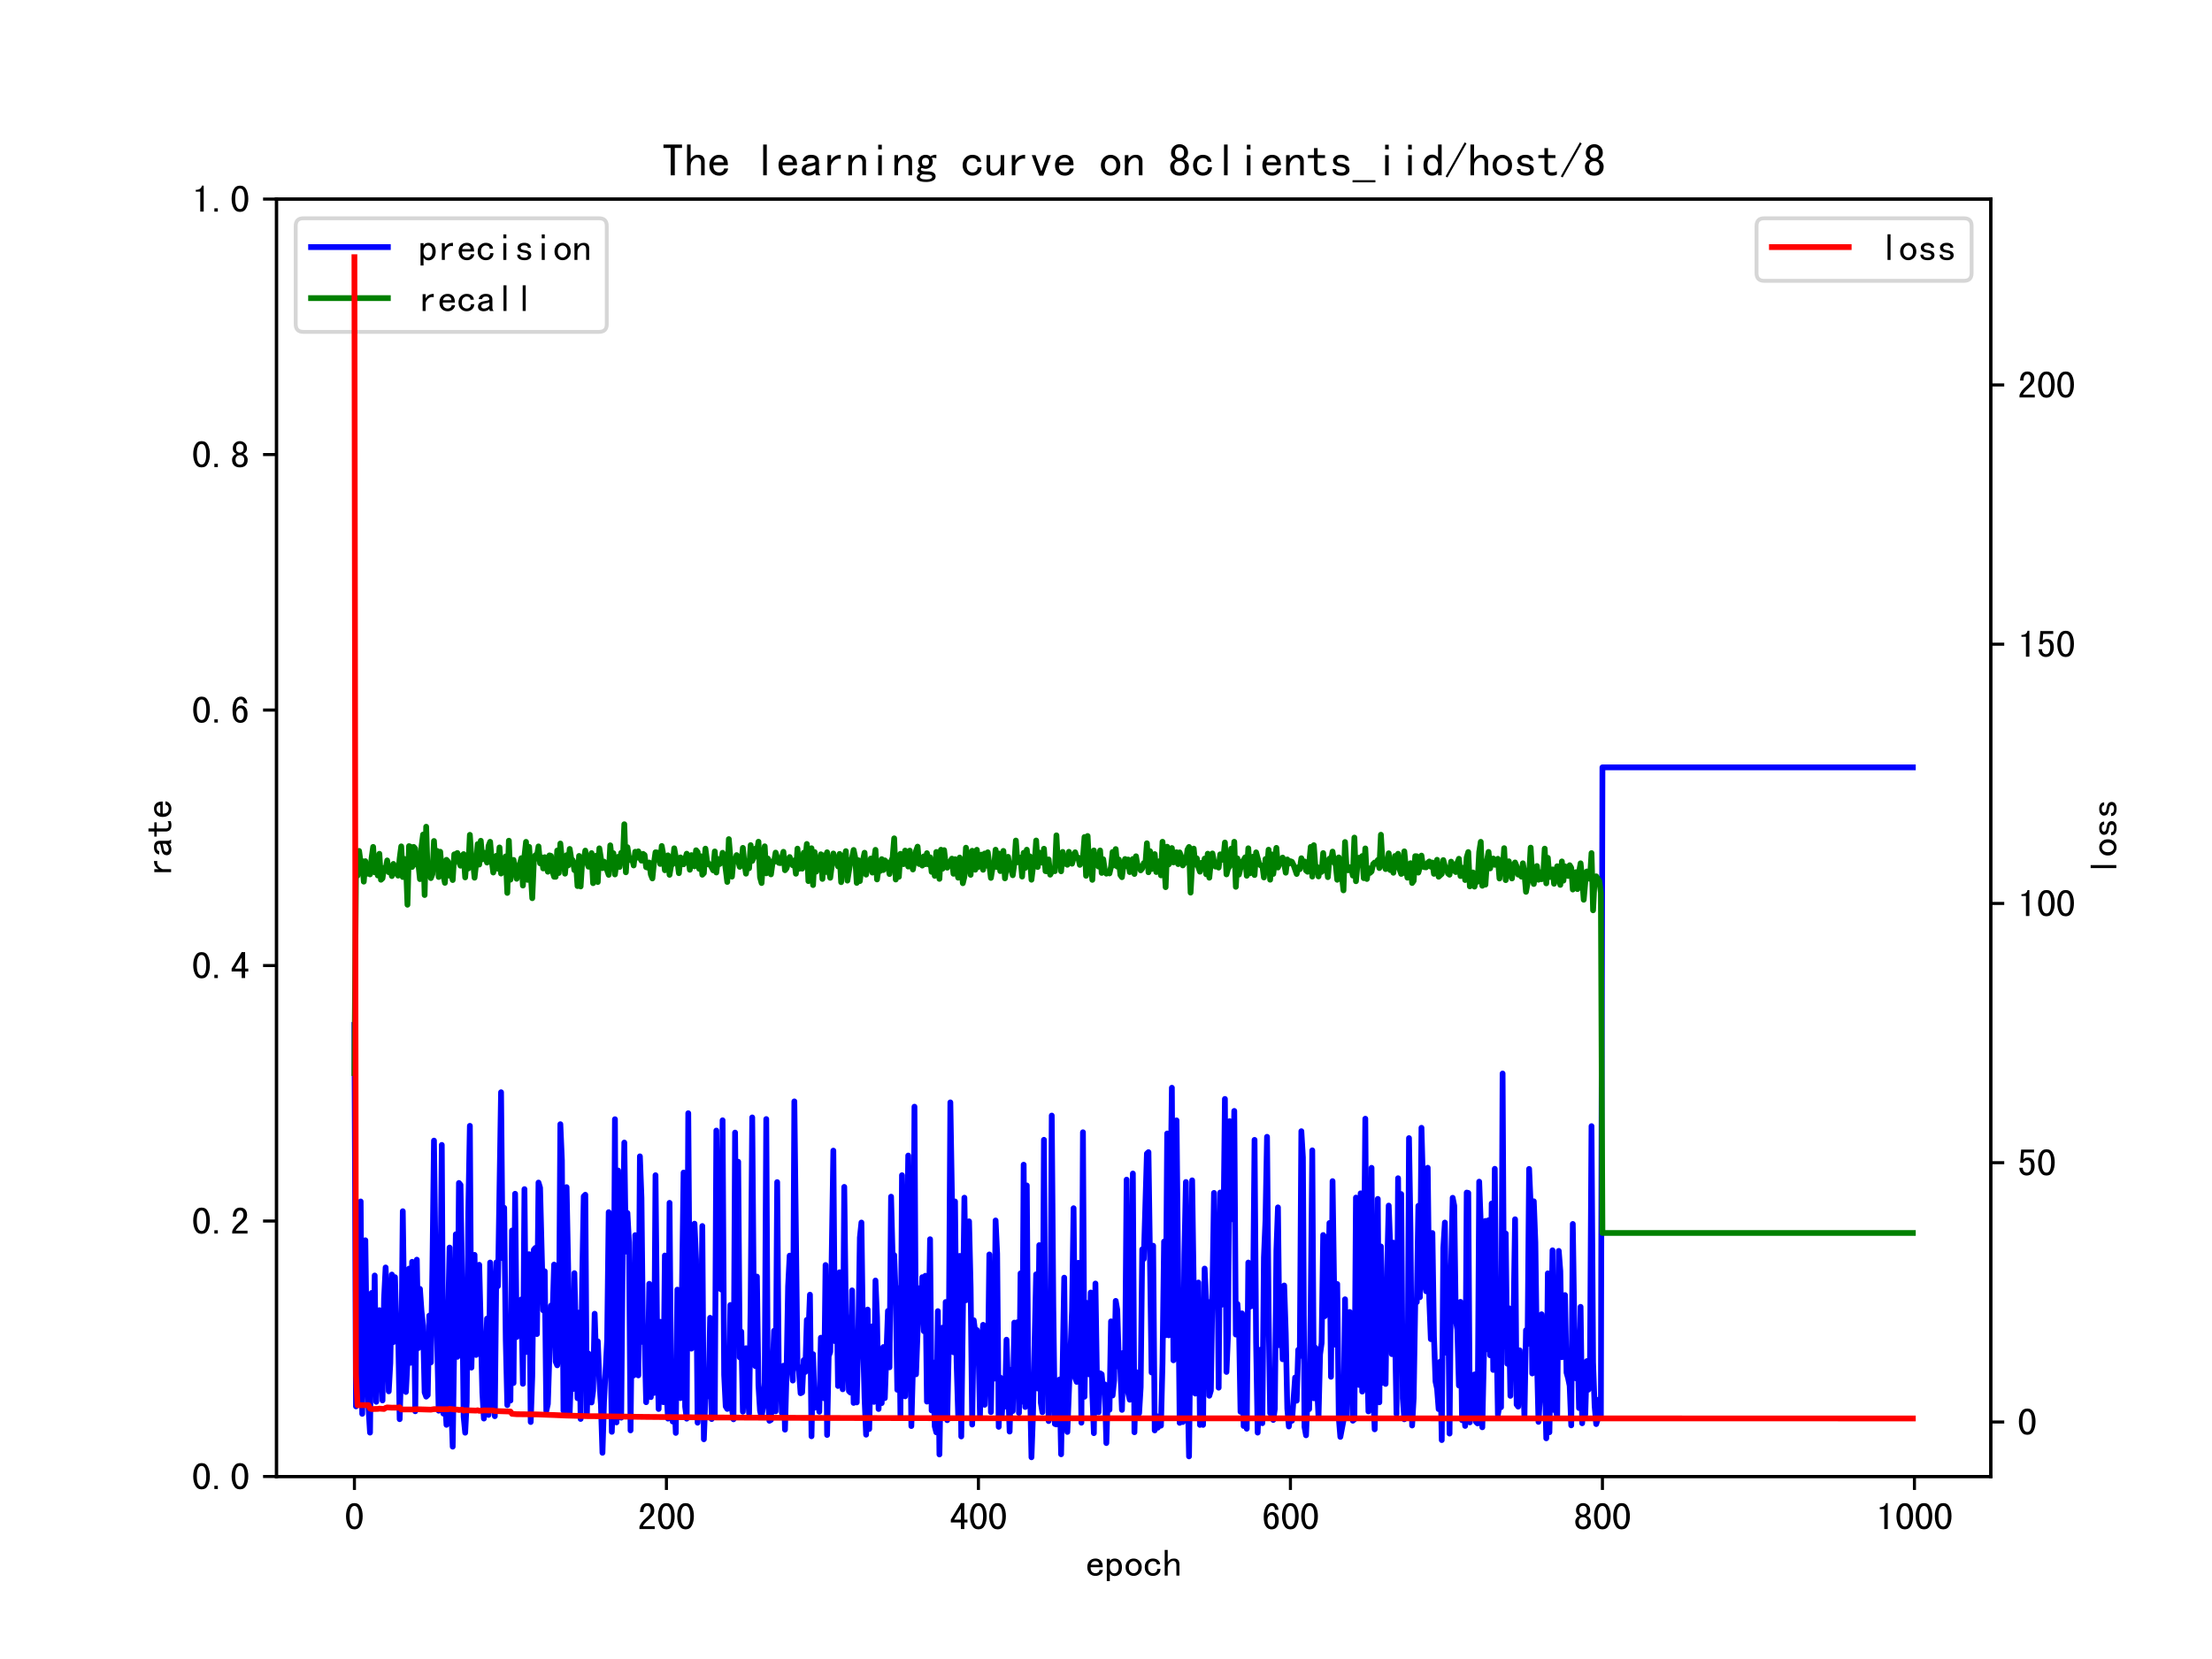 <?xml version="1.0" encoding="utf-8" standalone="no"?>
<!DOCTYPE svg PUBLIC "-//W3C//DTD SVG 1.1//EN"
  "http://www.w3.org/Graphics/SVG/1.1/DTD/svg11.dtd">
<!-- Created with matplotlib (https://matplotlib.org/) -->
<svg height="432pt" version="1.1" viewBox="0 0 576 432" width="576pt" xmlns="http://www.w3.org/2000/svg" xmlns:xlink="http://www.w3.org/1999/xlink">
 <defs>
  <style type="text/css">*{stroke-linecap:butt;stroke-linejoin:round;}</style>
 </defs>
 <g id="figure_1">
  <g id="patch_1">
   <path d="M 0 432 
L 576 432 
L 576 0 
L 0 0 
z
" style="fill:#ffffff;"/>
  </g>
  <g id="axes_1">
   <g id="patch_2">
    <path d="M 72 384.48 
L 518.4 384.48 
L 518.4 51.84 
L 72 51.84 
z
" style="fill:#ffffff;"/>
   </g>
   <g id="matplotlib.axis_1">
    <g id="xtick_1">
     <g id="line2d_1">
      <defs>
       <path d="M 0 0 
L 0 3.5 
" id="m4d819d10a7" style="stroke:#000000;stroke-width:0.8;"/>
      </defs>
      <g>
       <use style="stroke:#000000;stroke-width:0.8;" x="92.291" xlink:href="#m4d819d10a7" y="384.48"/>
      </g>
     </g>
     <g id="text_1">
      <!-- 0 -->
      <g transform="translate(89.791 398.316)scale(0.1 -0.1)">
       <defs>
        <path d="M 46.484 35.156 
Q 46.484 21.094 41.406 10.938 
Q 36.328 0.781 25 0.781 
Q 13.672 0.781 8.391 10.938 
Q 3.125 21.094 3.125 35.156 
Q 3.125 49.219 8.391 59.172 
Q 13.672 69.141 25 69.141 
Q 36.328 69.141 41.406 59.172 
Q 46.484 49.219 46.484 35.156 
z
M 37.109 35.156 
Q 37.109 47.656 34.172 54.688 
Q 31.25 61.719 25 61.719 
Q 18.75 61.719 15.625 54.688 
Q 12.5 47.656 12.5 35.156 
Q 12.5 22.656 15.625 15.422 
Q 18.75 8.203 25 8.203 
Q 31.25 8.203 34.172 15.422 
Q 37.109 22.656 37.109 35.156 
z
" id="SimHei-48"/>
       </defs>
       <use xlink:href="#SimHei-48"/>
      </g>
     </g>
    </g>
    <g id="xtick_2">
     <g id="line2d_2">
      <g>
       <use style="stroke:#000000;stroke-width:0.8;" x="173.536" xlink:href="#m4d819d10a7" y="384.48"/>
      </g>
     </g>
     <g id="text_2">
      <!-- 200 -->
      <g transform="translate(166.036 398.316)scale(0.1 -0.1)">
       <defs>
        <path d="M 44.531 1.562 
L 4.688 1.562 
L 4.688 7.812 
Q 7.031 14.062 11.125 19.328 
Q 15.234 24.609 23.047 31.25 
Q 28.906 36.328 31.438 40.625 
Q 33.984 44.922 33.984 50 
Q 33.984 55.078 31.828 58.391 
Q 29.688 61.719 25 61.719 
Q 21.094 61.719 18.156 58.203 
Q 15.234 54.688 15.234 45.703 
L 6.25 45.703 
Q 6.641 57.031 11.516 63.078 
Q 16.406 69.141 25.391 69.141 
Q 33.984 69.141 38.672 63.859 
Q 43.359 58.594 43.359 49.609 
Q 43.359 42.188 39.062 36.719 
Q 34.766 31.25 28.516 25.781 
Q 21.484 19.531 18.75 16.406 
Q 16.016 13.281 13.672 8.984 
L 44.531 8.984 
z
" id="SimHei-50"/>
       </defs>
       <use xlink:href="#SimHei-50"/>
       <use x="50" xlink:href="#SimHei-48"/>
       <use x="100" xlink:href="#SimHei-48"/>
      </g>
     </g>
    </g>
    <g id="xtick_3">
     <g id="line2d_3">
      <g>
       <use style="stroke:#000000;stroke-width:0.8;" x="254.781" xlink:href="#m4d819d10a7" y="384.48"/>
      </g>
     </g>
     <g id="text_3">
      <!-- 400 -->
      <g transform="translate(247.281 398.316)scale(0.1 -0.1)">
       <defs>
        <path d="M 46.484 18.75 
L 38.281 18.75 
L 38.281 1.562 
L 29.297 1.562 
L 29.297 18.75 
L 3.125 18.75 
L 3.125 26.172 
L 29.297 69.141 
L 38.281 69.141 
L 38.281 26.172 
L 46.484 26.172 
z
M 29.297 26.172 
L 29.297 55.078 
L 11.719 26.172 
z
" id="SimHei-52"/>
       </defs>
       <use xlink:href="#SimHei-52"/>
       <use x="50" xlink:href="#SimHei-48"/>
       <use x="100" xlink:href="#SimHei-48"/>
      </g>
     </g>
    </g>
    <g id="xtick_4">
     <g id="line2d_4">
      <g>
       <use style="stroke:#000000;stroke-width:0.8;" x="336.026" xlink:href="#m4d819d10a7" y="384.48"/>
      </g>
     </g>
     <g id="text_4">
      <!-- 600 -->
      <g transform="translate(328.526 398.316)scale(0.1 -0.1)">
       <defs>
        <path d="M 44.531 24.219 
Q 44.531 13.281 39.844 7.031 
Q 35.156 0.781 25.781 0.781 
Q 16.406 0.781 10.938 8.594 
Q 5.469 16.406 5.469 33.984 
Q 5.469 50 11.125 59.562 
Q 16.797 69.141 27.344 69.141 
Q 34.766 69.141 39.25 63.672 
Q 43.75 58.203 43.75 51.562 
L 34.766 51.562 
Q 34.766 55.469 32.609 58.594 
Q 30.469 61.719 26.953 61.719 
Q 21.094 61.719 17.969 55.656 
Q 14.844 49.609 14.453 37.109 
Q 17.188 42.188 20.312 44.141 
Q 23.438 46.094 27.734 46.094 
Q 35.156 46.094 39.844 40.234 
Q 44.531 34.375 44.531 24.219 
z
M 35.156 24.219 
Q 35.156 31.25 32.812 35.156 
Q 30.469 39.062 26.172 39.062 
Q 21.094 39.062 18.156 35.156 
Q 15.234 31.25 15.234 25.781 
Q 15.234 17.188 18.156 12.5 
Q 21.094 7.812 26.172 7.812 
Q 29.688 7.812 32.422 11.328 
Q 35.156 14.844 35.156 24.219 
z
" id="SimHei-54"/>
       </defs>
       <use xlink:href="#SimHei-54"/>
       <use x="50" xlink:href="#SimHei-48"/>
       <use x="100" xlink:href="#SimHei-48"/>
      </g>
     </g>
    </g>
    <g id="xtick_5">
     <g id="line2d_5">
      <g>
       <use style="stroke:#000000;stroke-width:0.8;" x="417.27" xlink:href="#m4d819d10a7" y="384.48"/>
      </g>
     </g>
     <g id="text_5">
      <!-- 800 -->
      <g transform="translate(409.77 398.316)scale(0.1 -0.1)">
       <defs>
        <path d="M 44.922 20.703 
Q 44.922 10.938 39.453 5.859 
Q 33.984 0.781 24.609 0.781 
Q 15.234 0.781 9.766 5.859 
Q 4.297 10.938 4.297 20.703 
Q 4.297 25.781 7.422 29.875 
Q 10.547 33.984 16.016 35.938 
Q 11.328 37.891 8.781 41.406 
Q 6.25 44.922 6.25 50.391 
Q 6.25 58.984 11.719 64.062 
Q 17.188 69.141 24.609 69.141 
Q 32.031 69.141 37.5 64.062 
Q 42.969 58.984 42.969 50.391 
Q 42.969 44.922 40.422 41.406 
Q 37.891 37.891 33.203 35.938 
Q 38.672 33.984 41.797 29.875 
Q 44.922 25.781 44.922 20.703 
z
M 34.375 50.391 
Q 34.375 56.641 31.641 59.375 
Q 28.906 62.109 24.609 62.109 
Q 20.312 62.109 17.578 59.375 
Q 14.844 56.641 14.844 50.391 
Q 14.844 44.141 17.766 41.594 
Q 20.703 39.062 24.609 39.062 
Q 28.516 39.062 31.438 41.594 
Q 34.375 44.141 34.375 50.391 
z
M 35.938 20.703 
Q 35.938 26.172 33 29.297 
Q 30.078 32.422 24.609 32.422 
Q 19.141 32.422 16.203 29.297 
Q 13.281 26.172 13.281 20.703 
Q 13.281 14.453 16.406 11.125 
Q 19.531 7.812 24.609 7.812 
Q 29.688 7.812 32.812 11.125 
Q 35.938 14.453 35.938 20.703 
z
" id="SimHei-56"/>
       </defs>
       <use xlink:href="#SimHei-56"/>
       <use x="50" xlink:href="#SimHei-48"/>
       <use x="100" xlink:href="#SimHei-48"/>
      </g>
     </g>
    </g>
    <g id="xtick_6">
     <g id="line2d_6">
      <g>
       <use style="stroke:#000000;stroke-width:0.8;" x="498.515" xlink:href="#m4d819d10a7" y="384.48"/>
      </g>
     </g>
     <g id="text_6">
      <!-- 1000 -->
      <g transform="translate(488.515 398.316)scale(0.1 -0.1)">
       <defs>
        <path d="M 30.469 1.562 
L 21.484 1.562 
L 21.484 53.516 
L 9.766 53.516 
L 9.766 58.203 
Q 16.797 58.203 20.703 60.938 
Q 24.609 63.672 25.781 69.141 
L 30.469 69.141 
z
" id="SimHei-49"/>
       </defs>
       <use xlink:href="#SimHei-49"/>
       <use x="50" xlink:href="#SimHei-48"/>
       <use x="100" xlink:href="#SimHei-48"/>
       <use x="150" xlink:href="#SimHei-48"/>
      </g>
     </g>
    </g>
    <g id="text_7">
     <!-- epoch -->
     <g transform="translate(282.7 410.441)scale(0.1 -0.1)">
      <defs>
       <path d="M 44.922 16.406 
Q 44.141 9.375 38.672 5.078 
Q 33.203 0.781 25.781 0.781 
Q 16.406 0.781 10.344 6.828 
Q 4.297 12.891 4.297 23.438 
Q 4.297 33.984 10.344 40.031 
Q 16.406 46.094 25.781 46.094 
Q 33.984 46.094 39.25 40.812 
Q 44.531 35.547 44.531 23.438 
L 12.891 23.438 
Q 12.891 14.844 16.594 11.328 
Q 20.312 7.812 25.781 7.812 
Q 30.078 7.812 32.812 9.953 
Q 35.547 12.109 36.328 16.406 
z
M 35.547 29.688 
Q 34.766 35.156 32.031 37.297 
Q 29.297 39.453 25 39.453 
Q 21.094 39.453 17.969 37.297 
Q 14.844 35.156 13.281 29.688 
z
" id="SimHei-101"/>
       <path d="M 44.531 23.438 
Q 44.531 12.109 39.062 6.25 
Q 33.594 0.391 25.781 0.391 
Q 21.484 0.391 18.359 2.141 
Q 15.234 3.906 12.891 7.422 
L 12.891 -12.891 
L 5.078 -12.891 
L 5.078 45.312 
L 12.891 45.312 
L 12.891 39.453 
Q 15.234 42.969 18.359 44.531 
Q 21.484 46.094 25.781 46.094 
Q 33.594 46.094 39.062 40.422 
Q 44.531 34.766 44.531 23.438 
z
M 35.938 23.438 
Q 35.938 30.859 33 34.953 
Q 30.078 39.062 24.219 39.062 
Q 19.531 39.062 16.203 34.953 
Q 12.891 30.859 12.891 23.438 
Q 12.891 16.016 16.203 11.719 
Q 19.531 7.422 24.219 7.422 
Q 30.078 7.422 33 11.719 
Q 35.938 16.016 35.938 23.438 
z
" id="SimHei-112"/>
       <path d="M 46.094 23.438 
Q 46.094 13.281 39.844 7.031 
Q 33.594 0.781 25 0.781 
Q 16.406 0.781 10.156 7.031 
Q 3.906 13.281 3.906 23.438 
Q 3.906 33.594 10.156 39.844 
Q 16.406 46.094 25 46.094 
Q 33.594 46.094 39.844 39.844 
Q 46.094 33.594 46.094 23.438 
z
M 37.5 23.438 
Q 37.5 31.25 33.594 35.156 
Q 29.688 39.062 25 39.062 
Q 20.312 39.062 16.406 35.156 
Q 12.5 31.25 12.5 23.438 
Q 12.5 15.625 16.406 11.719 
Q 20.312 7.812 25 7.812 
Q 29.688 7.812 33.594 11.719 
Q 37.5 15.625 37.5 23.438 
z
" id="SimHei-111"/>
       <path d="M 44.922 19.141 
Q 44.922 10.938 39.25 5.859 
Q 33.594 0.781 25 0.781 
Q 16.406 0.781 10.156 6.828 
Q 3.906 12.891 3.906 23.438 
Q 3.906 33.984 10.156 40.031 
Q 16.406 46.094 25 46.094 
Q 33.594 46.094 38.672 41.594 
Q 43.75 37.109 43.75 30.859 
L 35.156 30.859 
Q 34.766 35.547 31.828 37.297 
Q 28.906 39.062 25 39.062 
Q 20.312 39.062 16.406 35.344 
Q 12.5 31.641 12.5 23.438 
Q 12.5 15.234 16.406 11.516 
Q 20.312 7.812 25 7.812 
Q 30.078 7.812 33.203 10.547 
Q 36.328 13.281 36.328 19.141 
z
" id="SimHei-99"/>
       <path d="M 44.141 1.562 
L 36.328 1.562 
L 36.328 29.688 
Q 36.328 34.375 33.984 37.109 
Q 31.641 39.844 27.734 39.844 
Q 22.656 39.844 18.156 34.562 
Q 13.672 29.297 13.672 21.484 
L 13.672 1.562 
L 5.859 1.562 
L 5.859 68.359 
L 13.672 68.359 
L 13.672 37.109 
Q 16.797 41.406 20.5 43.75 
Q 24.219 46.094 30.078 46.094 
Q 37.109 46.094 40.625 42.188 
Q 44.141 38.281 44.141 32.422 
z
" id="SimHei-104"/>
      </defs>
      <use xlink:href="#SimHei-101"/>
      <use x="50" xlink:href="#SimHei-112"/>
      <use x="100" xlink:href="#SimHei-111"/>
      <use x="150" xlink:href="#SimHei-99"/>
      <use x="200" xlink:href="#SimHei-104"/>
     </g>
    </g>
   </g>
   <g id="matplotlib.axis_2">
    <g id="ytick_1">
     <g id="line2d_7">
      <defs>
       <path d="M 0 0 
L -3.5 0 
" id="m17acd52ccf" style="stroke:#000000;stroke-width:0.8;"/>
      </defs>
      <g>
       <use style="stroke:#000000;stroke-width:0.8;" x="72" xlink:href="#m17acd52ccf" y="384.48"/>
      </g>
     </g>
     <g id="text_8">
      <!-- 0.0 -->
      <g transform="translate(50 387.898)scale(0.1 -0.1)">
       <defs>
        <path d="M 17.188 1.562 
L 8.203 1.562 
L 8.203 10.156 
L 17.188 10.156 
z
" id="SimHei-46"/>
       </defs>
       <use xlink:href="#SimHei-48"/>
       <use x="50" xlink:href="#SimHei-46"/>
       <use x="100" xlink:href="#SimHei-48"/>
      </g>
     </g>
    </g>
    <g id="ytick_2">
     <g id="line2d_8">
      <g>
       <use style="stroke:#000000;stroke-width:0.8;" x="72" xlink:href="#m17acd52ccf" y="317.952"/>
      </g>
     </g>
     <g id="text_9">
      <!-- 0.2 -->
      <g transform="translate(50 321.37)scale(0.1 -0.1)">
       <use xlink:href="#SimHei-48"/>
       <use x="50" xlink:href="#SimHei-46"/>
       <use x="100" xlink:href="#SimHei-50"/>
      </g>
     </g>
    </g>
    <g id="ytick_3">
     <g id="line2d_9">
      <g>
       <use style="stroke:#000000;stroke-width:0.8;" x="72" xlink:href="#m17acd52ccf" y="251.424"/>
      </g>
     </g>
     <g id="text_10">
      <!-- 0.4 -->
      <g transform="translate(50 254.842)scale(0.1 -0.1)">
       <use xlink:href="#SimHei-48"/>
       <use x="50" xlink:href="#SimHei-46"/>
       <use x="100" xlink:href="#SimHei-52"/>
      </g>
     </g>
    </g>
    <g id="ytick_4">
     <g id="line2d_10">
      <g>
       <use style="stroke:#000000;stroke-width:0.8;" x="72" xlink:href="#m17acd52ccf" y="184.896"/>
      </g>
     </g>
     <g id="text_11">
      <!-- 0.6 -->
      <g transform="translate(50 188.314)scale(0.1 -0.1)">
       <use xlink:href="#SimHei-48"/>
       <use x="50" xlink:href="#SimHei-46"/>
       <use x="100" xlink:href="#SimHei-54"/>
      </g>
     </g>
    </g>
    <g id="ytick_5">
     <g id="line2d_11">
      <g>
       <use style="stroke:#000000;stroke-width:0.8;" x="72" xlink:href="#m17acd52ccf" y="118.368"/>
      </g>
     </g>
     <g id="text_12">
      <!-- 0.8 -->
      <g transform="translate(50 121.786)scale(0.1 -0.1)">
       <use xlink:href="#SimHei-48"/>
       <use x="50" xlink:href="#SimHei-46"/>
       <use x="100" xlink:href="#SimHei-56"/>
      </g>
     </g>
    </g>
    <g id="ytick_6">
     <g id="line2d_12">
      <g>
       <use style="stroke:#000000;stroke-width:0.8;" x="72" xlink:href="#m17acd52ccf" y="51.84"/>
      </g>
     </g>
     <g id="text_13">
      <!-- 1.0 -->
      <g transform="translate(50 55.258)scale(0.1 -0.1)">
       <use xlink:href="#SimHei-49"/>
       <use x="50" xlink:href="#SimHei-46"/>
       <use x="100" xlink:href="#SimHei-48"/>
      </g>
     </g>
    </g>
    <g id="text_14">
     <!-- rate -->
     <g transform="translate(44.711 228.16)rotate(-90)scale(0.1 -0.1)">
      <defs>
       <path d="M 39.453 37.5 
Q 32.031 38.672 26.953 35.344 
Q 21.875 32.031 18.359 23.828 
L 18.359 1.562 
L 10.547 1.562 
L 10.547 45.312 
L 18.359 45.312 
L 18.359 33.984 
Q 21.875 40.234 27.141 43.156 
Q 32.422 46.094 39.453 46.094 
z
" id="SimHei-114"/>
       <path d="M 45.312 1.562 
L 35.938 1.562 
Q 35.156 2.344 34.766 3.703 
Q 34.375 5.078 34.375 7.031 
Q 31.641 3.906 27.734 2.344 
Q 23.828 0.781 19.531 0.781 
Q 13.281 0.781 8.984 3.906 
Q 4.688 7.031 4.688 12.891 
Q 4.688 18.75 8.594 22.266 
Q 12.5 25.781 20.703 26.953 
Q 26.172 27.734 30.266 28.906 
Q 34.375 30.078 34.375 32.031 
Q 34.375 34.375 32.609 36.719 
Q 30.859 39.062 25 39.062 
Q 20.312 39.062 18.156 37.297 
Q 16.016 35.547 15.234 32.422 
L 6.641 32.422 
Q 7.422 38.672 12.297 42.375 
Q 17.188 46.094 25 46.094 
Q 33.594 46.094 37.891 42.188 
Q 42.188 38.281 42.188 31.25 
L 42.188 9.766 
Q 42.188 7.422 42.969 5.469 
Q 43.75 3.516 45.312 1.562 
z
M 34.375 16.016 
L 34.375 23.828 
Q 32.031 23.047 29.875 22.453 
Q 27.734 21.875 22.656 21.094 
Q 16.797 20.312 15.031 18.359 
Q 13.281 16.406 13.281 13.672 
Q 13.281 11.328 15.031 9.562 
Q 16.797 7.812 20.312 7.812 
Q 23.828 7.812 27.922 9.766 
Q 32.031 11.719 34.375 16.016 
z
" id="SimHei-97"/>
       <path d="M 43.359 2.734 
Q 41.406 1.953 38.859 1.359 
Q 36.328 0.781 32.031 0.781 
Q 25 0.781 20.703 4.688 
Q 16.406 8.594 16.406 15.625 
L 16.406 39.062 
L 3.125 39.062 
L 3.125 45.312 
L 16.406 45.312 
L 16.406 60.547 
L 24.219 60.547 
L 24.219 45.312 
L 40.234 45.312 
L 40.234 39.062 
L 24.219 39.062 
L 24.219 15.234 
Q 24.219 12.109 25.781 9.953 
Q 27.344 7.812 31.641 7.812 
Q 35.938 7.812 38.672 8.594 
Q 41.406 9.375 43.359 10.547 
z
" id="SimHei-116"/>
      </defs>
      <use xlink:href="#SimHei-114"/>
      <use x="50" xlink:href="#SimHei-97"/>
      <use x="100" xlink:href="#SimHei-116"/>
      <use x="150" xlink:href="#SimHei-101"/>
     </g>
    </g>
   </g>
   <g id="line2d_13">
    <path clip-path="url(#p45b15a6599)" d="M 92.291 266.884 
L 92.697 366.22 
L 93.103 352.784 
L 93.51 352.79 
L 93.916 312.853 
L 94.322 368.159 
L 94.728 326.782 
L 95.134 322.963 
L 95.541 353.083 
L 95.947 366.325 
L 96.353 373.051 
L 96.759 336.679 
L 97.166 362.296 
L 97.572 332.138 
L 97.978 365.036 
L 98.384 350.911 
L 98.79 341.169 
L 99.197 346.149 
L 99.603 364.675 
L 100.009 338.116 
L 100.415 330.045 
L 100.822 340.837 
L 101.228 362.302 
L 101.634 354.955 
L 102.04 331.893 
L 102.447 349.481 
L 102.853 332.573 
L 103.259 347.118 
L 103.665 345.56 
L 104.071 369.553 
L 104.478 355.744 
L 104.884 315.4 
L 105.29 344.863 
L 105.696 362.466 
L 106.103 354.606 
L 106.509 330.354 
L 106.915 354.864 
L 107.321 328.573 
L 107.727 335.053 
L 108.134 367.492 
L 108.54 328.013 
L 108.946 351.034 
L 109.352 335.621 
L 109.759 341.402 
L 110.165 345.254 
L 110.571 362.573 
L 110.977 363.681 
L 111.383 363.277 
L 111.79 342.58 
L 112.196 354.773 
L 112.602 330.159 
L 113.008 297.013 
L 113.415 329.113 
L 114.227 367.34 
L 114.633 341.595 
L 115.039 298.132 
L 115.446 368.095 
L 115.852 363.689 
L 116.258 371.022 
L 116.664 343.791 
L 117.071 324.863 
L 117.477 365.122 
L 117.883 376.71 
L 118.695 321.404 
L 119.102 353.316 
L 119.508 308.04 
L 119.914 308.532 
L 120.32 333.576 
L 120.727 368.854 
L 121.133 373.077 
L 121.539 365.061 
L 121.945 315.721 
L 122.352 293.161 
L 122.758 356.125 
L 123.164 337.639 
L 123.57 326.763 
L 123.976 352.825 
L 124.383 343.41 
L 124.789 329.344 
L 125.601 362.629 
L 126.008 369.392 
L 126.82 343.356 
L 127.226 368.447 
L 127.632 328.761 
L 128.039 338.209 
L 128.445 359.701 
L 128.851 368.779 
L 129.257 328.711 
L 129.664 334.907 
L 130.476 284.42 
L 130.882 327.644 
L 131.288 314.505 
L 131.695 348.839 
L 132.101 365.892 
L 132.507 359.63 
L 132.913 364.712 
L 133.32 320.427 
L 133.726 360.137 
L 134.132 310.849 
L 134.538 348.166 
L 134.944 346.907 
L 135.351 347.822 
L 135.757 338.356 
L 136.163 360.341 
L 136.569 309.646 
L 136.976 352.066 
L 137.382 327.676 
L 137.788 326.587 
L 138.194 370.292 
L 138.6 358.401 
L 139.007 325.423 
L 139.413 324.953 
L 139.819 347.385 
L 140.225 307.937 
L 140.632 309.286 
L 141.444 341.21 
L 141.85 331.037 
L 142.257 367.405 
L 142.663 365.571 
L 143.475 339.967 
L 143.881 342.492 
L 144.288 329.283 
L 144.694 354.555 
L 145.1 355.53 
L 145.506 351.579 
L 145.913 292.735 
L 146.319 302.231 
L 146.725 367.351 
L 147.131 367.326 
L 147.537 309.131 
L 147.944 329.985 
L 148.35 367.787 
L 148.756 355.587 
L 149.162 361.726 
L 149.569 331.519 
L 150.381 364.093 
L 150.787 341.792 
L 151.193 369.493 
L 151.6 333.059 
L 152.006 311.52 
L 152.412 311.111 
L 152.818 368.463 
L 153.225 352.443 
L 153.631 361.094 
L 154.037 365.21 
L 154.443 362.193 
L 154.849 342.094 
L 155.256 354.849 
L 155.662 349.277 
L 156.068 359.322 
L 156.474 365.599 
L 156.881 378.309 
L 157.287 365.05 
L 158.099 348.958 
L 158.505 315.646 
L 159.318 372.848 
L 159.724 360.514 
L 160.13 291.444 
L 160.537 370.398 
L 160.943 304.789 
L 161.349 366.066 
L 161.755 369.161 
L 162.162 324.542 
L 162.568 297.519 
L 162.974 325.916 
L 163.38 315.859 
L 163.786 323.522 
L 164.193 372.471 
L 164.599 337.333 
L 165.005 358.16 
L 165.411 321.621 
L 165.818 329.091 
L 166.224 358.153 
L 166.63 301.108 
L 167.036 311.936 
L 167.442 349.506 
L 167.849 347.939 
L 168.255 365.138 
L 168.661 359.738 
L 169.067 334.302 
L 169.474 363.814 
L 169.88 350.827 
L 170.286 362.727 
L 170.692 306.024 
L 171.098 346.641 
L 171.505 366.899 
L 171.911 344.195 
L 172.317 344.7 
L 172.723 365.124 
L 173.13 326.928 
L 173.536 361.497 
L 173.942 369.407 
L 174.348 313.215 
L 174.754 362.691 
L 175.161 370.165 
L 175.567 362.87 
L 175.973 373.127 
L 176.379 335.821 
L 176.786 361.247 
L 177.192 364.067 
L 178.004 305.337 
L 178.41 366.276 
L 178.817 369.422 
L 179.223 289.877 
L 179.629 347.483 
L 180.035 351.19 
L 180.442 346.672 
L 180.848 318.639 
L 181.254 328.017 
L 181.66 370.476 
L 182.067 363.873 
L 182.473 354.64 
L 182.879 319.252 
L 183.285 374.785 
L 183.691 363.758 
L 184.098 357.677 
L 184.504 363.591 
L 184.91 343.155 
L 185.316 369.521 
L 185.723 367.055 
L 186.129 368.648 
L 186.535 294.396 
L 186.941 335.485 
L 187.347 307.401 
L 187.754 335.771 
L 188.16 291.719 
L 188.566 358.014 
L 188.972 366.222 
L 189.379 366.885 
L 189.785 365.506 
L 190.191 339.813 
L 190.597 366.906 
L 191.003 369.581 
L 191.41 294.924 
L 191.816 337.807 
L 192.222 302.507 
L 192.628 353.457 
L 193.035 346.765 
L 193.441 367.609 
L 193.847 354.553 
L 194.253 351.071 
L 194.659 361.624 
L 195.066 368.075 
L 195.472 339.205 
L 195.878 290.975 
L 196.284 339.439 
L 196.691 355.735 
L 197.097 332.414 
L 197.503 360.715 
L 197.909 367.373 
L 198.315 368.989 
L 198.722 366.034 
L 199.128 359.941 
L 199.534 291.399 
L 199.94 363.205 
L 200.347 369.972 
L 200.753 369.739 
L 201.565 346.53 
L 201.971 367.519 
L 202.378 307.817 
L 202.784 357.653 
L 203.19 356.244 
L 203.596 367.942 
L 204.003 355.633 
L 204.409 372.279 
L 204.815 357.469 
L 205.221 334.995 
L 205.628 326.962 
L 206.034 354.538 
L 206.44 359.499 
L 206.846 286.8 
L 207.659 355.237 
L 208.065 357.173 
L 208.471 362.799 
L 208.877 362.585 
L 209.284 354.175 
L 209.69 357.262 
L 210.096 343.69 
L 210.502 347.459 
L 210.908 337.128 
L 211.315 374.004 
L 211.721 352.619 
L 212.127 366.567 
L 212.533 362.016 
L 212.94 362.347 
L 213.346 367.621 
L 213.752 348.338 
L 214.158 360.473 
L 214.564 364.098 
L 214.971 329.406 
L 215.377 373.663 
L 215.783 353.148 
L 216.189 352.022 
L 217.002 299.62 
L 217.408 349.226 
L 217.814 332.99 
L 218.22 360.91 
L 218.627 331.288 
L 219.439 361.773 
L 219.845 309.062 
L 220.252 342.067 
L 221.064 362.242 
L 221.47 362.628 
L 221.876 336.013 
L 222.283 365.318 
L 222.689 356.674 
L 223.095 365.188 
L 223.501 347.549 
L 223.908 322.28 
L 224.314 318.349 
L 224.72 348.363 
L 225.126 363.983 
L 225.533 373.592 
L 225.939 341.006 
L 226.345 372.119 
L 226.751 352.213 
L 227.157 345.383 
L 227.564 365.047 
L 227.97 333.446 
L 228.376 343.053 
L 228.782 366.904 
L 229.189 356.876 
L 229.595 365.366 
L 230.001 350.772 
L 230.407 364.07 
L 231.22 341.368 
L 231.626 356.049 
L 232.032 311.609 
L 232.438 327.323 
L 232.845 326.809 
L 233.251 337.833 
L 233.657 361.902 
L 234.063 335.436 
L 234.469 368.454 
L 234.876 306.021 
L 235.282 342.748 
L 235.688 363.605 
L 236.501 300.897 
L 237.313 371.341 
L 237.719 356.445 
L 238.125 288.179 
L 238.532 357.87 
L 239.344 335.459 
L 239.75 343.684 
L 240.157 332.582 
L 240.563 346.64 
L 240.969 332.201 
L 241.375 364.98 
L 241.781 347.205 
L 242.188 322.689 
L 242.594 367.29 
L 243 354.761 
L 243.406 371.426 
L 243.813 372.985 
L 244.219 341.417 
L 244.625 378.736 
L 245.031 354.316 
L 245.438 345.724 
L 245.844 368.097 
L 246.25 339.042 
L 246.656 369.817 
L 247.062 350.747 
L 247.469 287.056 
L 247.875 311.271 
L 248.281 352.13 
L 248.687 312.858 
L 249.094 354.574 
L 249.5 368.391 
L 249.906 327.033 
L 250.312 374.052 
L 251.125 311.873 
L 251.531 338.583 
L 251.937 337.687 
L 252.343 318.035 
L 252.75 335.273 
L 253.156 370.958 
L 253.562 343.78 
L 253.968 347.097 
L 254.374 346.328 
L 254.781 350.735 
L 255.187 368.644 
L 255.593 350.55 
L 255.999 344.979 
L 256.406 365.806 
L 256.812 354.183 
L 257.218 358.453 
L 257.624 326.653 
L 258.03 367.718 
L 258.437 344.788 
L 258.843 359.02 
L 259.249 317.807 
L 259.655 326.431 
L 260.062 371.549 
L 260.468 358.702 
L 260.874 368.552 
L 261.28 361.656 
L 261.686 366.285 
L 262.093 348.855 
L 262.905 372.78 
L 263.311 356.672 
L 263.718 367.439 
L 264.124 344.411 
L 264.53 353.255 
L 264.936 344.309 
L 265.343 367.942 
L 265.749 331.577 
L 266.155 364.993 
L 266.561 303.283 
L 266.967 366.377 
L 267.374 308.685 
L 267.78 363.619 
L 268.186 359.469 
L 268.592 379.47 
L 268.999 367.87 
L 269.811 331.827 
L 270.217 361.554 
L 270.623 324.226 
L 271.03 365.294 
L 271.436 367.741 
L 271.842 296.8 
L 272.248 359.239 
L 272.655 341.163 
L 273.061 370.043 
L 273.467 358.374 
L 273.873 290.489 
L 274.279 340.248 
L 274.686 370.787 
L 275.092 370.926 
L 275.498 360.522 
L 275.904 359.204 
L 276.311 378.694 
L 277.123 332.698 
L 277.529 368.789 
L 277.935 372.874 
L 279.154 341.338 
L 279.56 314.617 
L 279.967 358.817 
L 280.373 359.847 
L 280.779 328.827 
L 281.185 336.894 
L 281.591 370.474 
L 281.998 294.835 
L 282.404 363.709 
L 282.81 339.212 
L 283.216 357.135 
L 283.623 357.888 
L 284.029 336.569 
L 284.435 362.659 
L 284.841 373.191 
L 285.248 334.226 
L 285.654 359.677 
L 286.06 367.756 
L 286.466 357.604 
L 286.872 357.857 
L 287.279 362.486 
L 287.685 360.484 
L 288.091 375.77 
L 288.497 362.188 
L 288.904 367.112 
L 289.31 344.079 
L 289.716 363.383 
L 290.122 359.379 
L 290.528 338.748 
L 290.935 341.09 
L 291.341 354.512 
L 291.747 356.672 
L 292.153 367.132 
L 292.56 352.216 
L 292.966 355.479 
L 293.372 307.175 
L 293.778 362.73 
L 294.184 364.484 
L 294.591 350.468 
L 294.997 305.581 
L 295.403 372.955 
L 295.809 357.258 
L 296.622 368.01 
L 297.028 361.196 
L 297.434 325.326 
L 297.84 327.823 
L 298.653 300.388 
L 299.059 300.017 
L 299.872 357.39 
L 300.278 324.376 
L 300.684 372.477 
L 301.09 368.69 
L 301.496 371.765 
L 301.903 370.185 
L 302.309 371.24 
L 302.715 354.933 
L 303.121 323.292 
L 303.528 347.688 
L 303.934 295.156 
L 304.34 347.717 
L 305.152 283.245 
L 305.559 354.224 
L 305.965 349.499 
L 306.371 291.743 
L 307.184 370.512 
L 307.59 369.281 
L 307.996 370.292 
L 308.402 326.856 
L 308.809 307.792 
L 309.215 358.454 
L 309.621 379.239 
L 310.433 307.356 
L 311.246 362.894 
L 311.652 353.367 
L 312.058 333.966 
L 312.465 371.04 
L 312.871 367.12 
L 313.277 371.043 
L 313.683 330.335 
L 314.089 338.783 
L 314.496 338.965 
L 314.902 363.451 
L 315.308 362.096 
L 316.121 310.632 
L 316.527 336.182 
L 316.933 318.078 
L 317.339 361.352 
L 317.745 310.529 
L 318.152 339.747 
L 318.558 323.319 
L 318.964 286.161 
L 319.37 357.25 
L 319.777 347.446 
L 320.183 291.954 
L 320.589 308.695 
L 320.995 317.523 
L 321.401 289.283 
L 321.808 347.515 
L 322.214 339.537 
L 322.62 344.535 
L 323.026 367.624 
L 323.433 342.001 
L 323.839 371.325 
L 324.245 355.176 
L 324.651 372.037 
L 325.057 328.765 
L 325.464 340.287 
L 325.87 332.267 
L 326.276 340.087 
L 326.682 296.823 
L 327.089 349.675 
L 327.495 373.05 
L 328.307 351.425 
L 328.714 370.601 
L 329.12 327.449 
L 329.526 317.785 
L 329.932 296.02 
L 330.338 341.79 
L 330.745 367.988 
L 331.151 357.505 
L 331.557 369.751 
L 331.963 366.865 
L 332.37 325.757 
L 332.776 314.401 
L 333.182 350.298 
L 333.588 337.931 
L 333.994 353.948 
L 334.401 334.738 
L 334.807 347.233 
L 335.213 366.836 
L 335.619 371.462 
L 336.026 368.632 
L 336.432 369.957 
L 337.244 358.699 
L 337.65 364.74 
L 338.057 351.484 
L 338.463 353.127 
L 338.869 294.562 
L 339.275 301.389 
L 339.682 371.509 
L 340.088 373.755 
L 340.494 363.453 
L 340.9 366.946 
L 341.306 340.763 
L 341.713 299.548 
L 342.119 364.123 
L 342.525 350.935 
L 343.338 369.108 
L 343.744 352.67 
L 344.15 349.702 
L 344.556 321.593 
L 344.962 342.743 
L 345.369 322.103 
L 345.775 339.231 
L 346.181 318.466 
L 346.587 358.513 
L 346.994 307.563 
L 347.4 334.994 
L 347.806 350.191 
L 348.212 334.35 
L 348.619 369.178 
L 349.025 374.167 
L 349.837 369.883 
L 350.243 338.329 
L 350.65 368.81 
L 351.056 345.232 
L 351.462 341.634 
L 351.868 344.368 
L 352.275 369.95 
L 352.681 369.592 
L 353.087 311.846 
L 353.493 353.248 
L 353.899 360.638 
L 354.306 310.733 
L 354.712 362.368 
L 355.118 334.831 
L 355.524 291.308 
L 355.931 350.431 
L 356.337 367.534 
L 356.743 364.706 
L 357.149 304.096 
L 357.555 362.342 
L 357.962 372.191 
L 358.368 353.42 
L 358.774 312.191 
L 359.18 365.156 
L 359.587 324.571 
L 359.993 360.056 
L 360.399 358.153 
L 360.805 360.374 
L 361.211 330.264 
L 361.618 313.931 
L 362.024 325.113 
L 362.43 352.618 
L 362.836 323.588 
L 363.649 368.188 
L 364.055 306.805 
L 364.461 348.731 
L 364.867 310.922 
L 365.274 364.106 
L 365.68 369.578 
L 366.086 368.093 
L 366.492 369.234 
L 366.899 296.361 
L 367.305 321.213 
L 367.711 371.199 
L 368.117 364.085 
L 368.524 339.362 
L 368.93 339.057 
L 369.336 313.995 
L 369.742 337.786 
L 370.148 293.675 
L 370.555 308.983 
L 370.961 334.034 
L 371.367 336.256 
L 371.773 304.081 
L 372.18 338.313 
L 372.586 348.717 
L 372.992 321.071 
L 373.398 348.045 
L 373.804 359.725 
L 374.211 361.623 
L 374.617 366.934 
L 375.023 354.554 
L 375.429 374.996 
L 375.836 324.997 
L 376.242 318.349 
L 376.648 352.272 
L 377.054 332.669 
L 377.46 373.307 
L 377.867 329.971 
L 378.273 311.902 
L 378.679 313.968 
L 379.085 343.658 
L 379.492 346.253 
L 379.898 360.787 
L 380.304 338.998 
L 380.71 369.807 
L 381.116 365.887 
L 381.523 371.307 
L 381.929 310.543 
L 382.335 310.638 
L 382.741 370.383 
L 383.148 366.964 
L 383.554 368.231 
L 383.96 357.886 
L 384.366 370.279 
L 384.772 370.667 
L 385.179 307.701 
L 385.585 318.688 
L 385.991 371.665 
L 386.397 353.293 
L 386.804 317.923 
L 387.21 351.354 
L 387.616 317.745 
L 388.022 352.923 
L 388.429 313.391 
L 388.835 356.729 
L 389.241 304.355 
L 389.647 345.045 
L 390.053 368.376 
L 390.46 365.869 
L 390.866 366.45 
L 391.272 279.537 
L 391.678 350.588 
L 392.085 321.194 
L 392.491 355.116 
L 392.897 340.656 
L 393.303 363.472 
L 393.709 341.128 
L 394.116 343.605 
L 394.522 317.495 
L 394.928 365.741 
L 395.334 366.282 
L 395.741 351.622 
L 396.147 360.552 
L 396.553 356.064 
L 396.959 369.182 
L 397.365 346.393 
L 397.772 350.006 
L 398.178 304.382 
L 398.584 313.787 
L 398.99 357.653 
L 399.397 312.812 
L 399.803 323.52 
L 400.209 353.123 
L 400.615 370.255 
L 401.021 363.515 
L 401.428 342.225 
L 402.24 356.859 
L 402.646 374.538 
L 403.053 331.568 
L 403.459 372.964 
L 403.865 352.149 
L 404.271 325.573 
L 404.677 367.162 
L 405.084 366.916 
L 405.49 368.904 
L 405.896 325.728 
L 406.302 330.992 
L 406.709 353.424 
L 407.115 348.758 
L 407.521 337.233 
L 407.927 357.455 
L 408.333 358.885 
L 408.74 360.868 
L 409.146 371.162 
L 409.552 318.716 
L 409.958 345.508 
L 410.365 358.917 
L 410.771 349.098 
L 411.177 366.655 
L 411.583 340.297 
L 411.99 370.617 
L 412.396 361.669 
L 412.802 368.282 
L 413.208 354.43 
L 413.614 361.867 
L 414.021 357.212 
L 414.427 293.244 
L 414.833 354.8 
L 415.239 366.15 
L 415.646 370.829 
L 416.052 369.554 
L 416.458 364.37 
L 416.864 368.805 
L 417.27 199.819 
L 498.109 199.819 
L 498.109 199.819 
" style="fill:none;stroke:#0000ff;stroke-linecap:square;stroke-width:1.5;"/>
   </g>
   <g id="line2d_14">
    <path clip-path="url(#p45b15a6599)" d="M 92.291 279.439 
L 92.697 225.948 
L 93.103 228.01 
L 93.51 221.579 
L 93.916 224.612 
L 94.322 224.224 
L 94.728 229.578 
L 95.134 224.245 
L 95.541 227.54 
L 95.947 225.64 
L 96.353 227.69 
L 96.759 223.431 
L 97.166 220.529 
L 97.572 227.156 
L 97.978 225.247 
L 98.384 227.982 
L 98.79 222.321 
L 99.197 229.084 
L 99.603 228.706 
L 100.009 225.996 
L 100.415 226.406 
L 100.822 224.055 
L 101.228 227.118 
L 101.634 226.034 
L 102.04 228.128 
L 102.447 224.961 
L 102.853 227.442 
L 103.259 225.544 
L 103.665 228.014 
L 104.071 223.534 
L 104.478 220.391 
L 104.884 228.378 
L 105.29 223.652 
L 105.696 224.442 
L 106.103 235.594 
L 106.509 220.324 
L 106.915 220.504 
L 107.321 225.752 
L 107.727 220.536 
L 108.134 220.998 
L 108.54 225.216 
L 108.946 224.913 
L 109.352 228.922 
L 109.759 220.481 
L 110.165 217.312 
L 110.571 233.066 
L 110.977 215.272 
L 111.383 227.983 
L 111.79 227.551 
L 112.196 228.661 
L 112.602 227.635 
L 113.008 218.991 
L 113.415 225.901 
L 113.821 221.571 
L 114.227 228.37 
L 114.633 221.788 
L 115.039 226.697 
L 115.446 227.89 
L 115.852 229.893 
L 116.258 223.888 
L 116.664 224.359 
L 117.071 228.035 
L 117.477 227.532 
L 117.883 229.164 
L 118.289 222.472 
L 118.695 222.385 
L 119.102 222.11 
L 119.508 224.482 
L 119.914 225.432 
L 120.32 222.823 
L 120.727 222.405 
L 121.133 228.477 
L 121.539 223.208 
L 121.945 226.159 
L 122.352 217.389 
L 122.758 223.402 
L 123.164 224.231 
L 123.57 228.557 
L 123.976 224.998 
L 124.383 219.797 
L 124.789 225.14 
L 125.195 218.932 
L 125.601 223.788 
L 126.008 222.021 
L 126.414 223.097 
L 126.82 224.613 
L 127.226 220.255 
L 127.632 219.2 
L 128.039 224.088 
L 128.445 227.206 
L 129.257 222.846 
L 129.664 226.242 
L 130.07 220.668 
L 130.476 227.472 
L 130.882 224.712 
L 131.288 224.112 
L 131.695 222.997 
L 132.101 232.515 
L 132.507 218.913 
L 132.913 229.076 
L 133.32 223.975 
L 133.726 223.915 
L 134.132 226.006 
L 134.538 228.836 
L 134.944 225.844 
L 135.351 225.101 
L 135.757 223.463 
L 136.163 230.6 
L 136.569 222.935 
L 136.976 219.215 
L 137.382 229.117 
L 137.788 220.519 
L 138.6 233.894 
L 139.007 224.385 
L 139.413 222.688 
L 139.819 222.942 
L 140.225 220.4 
L 140.632 224.815 
L 141.038 223.244 
L 141.444 226.144 
L 141.85 223.203 
L 142.257 225.573 
L 142.663 226.998 
L 143.069 222.735 
L 143.475 222.87 
L 143.881 226.981 
L 144.288 228.307 
L 144.694 228.323 
L 145.1 221.474 
L 145.506 227.333 
L 145.913 219.648 
L 146.319 223.975 
L 146.725 223.694 
L 147.131 227.501 
L 147.537 222.675 
L 147.944 225.366 
L 148.35 221.059 
L 148.756 223.628 
L 149.162 224.036 
L 149.569 226.583 
L 149.975 224.73 
L 150.381 230.725 
L 150.787 222.882 
L 151.193 230.834 
L 151.6 224.296 
L 152.006 224.067 
L 152.412 221.492 
L 152.818 224.496 
L 153.225 225.686 
L 153.631 225.707 
L 154.037 222.14 
L 154.443 229.983 
L 154.849 225.629 
L 155.256 222.806 
L 155.662 229.679 
L 156.068 220.902 
L 156.881 226.061 
L 157.287 224.365 
L 158.505 227.816 
L 158.912 220.12 
L 159.318 223.78 
L 159.724 222.169 
L 160.13 227.708 
L 160.537 224.634 
L 160.943 223.114 
L 161.349 225.765 
L 161.755 222.073 
L 162.162 224.67 
L 162.568 214.627 
L 162.974 227.147 
L 163.38 220.603 
L 163.786 223.402 
L 164.193 223.989 
L 164.599 223.501 
L 165.005 225.365 
L 165.411 221.792 
L 165.818 223.347 
L 166.224 221.685 
L 166.63 223.338 
L 167.036 224.117 
L 167.442 222.34 
L 167.849 222.644 
L 168.255 225.808 
L 168.661 225.926 
L 169.067 224.6 
L 169.474 227.72 
L 169.88 228.746 
L 170.286 224.735 
L 170.692 221.932 
L 171.098 221.985 
L 171.505 222.463 
L 171.911 224.972 
L 172.317 220.291 
L 172.723 222.596 
L 173.13 226.612 
L 173.536 224.139 
L 173.942 222.725 
L 174.348 227.807 
L 174.754 225.347 
L 175.161 225.029 
L 175.567 220.895 
L 175.973 223.197 
L 176.379 224.188 
L 176.786 227.379 
L 177.192 223.267 
L 177.598 223.966 
L 178.004 225.07 
L 178.817 222.297 
L 179.223 223.178 
L 179.629 226.489 
L 180.035 222.661 
L 180.442 224.6 
L 180.848 225.593 
L 181.254 221.399 
L 181.66 221.868 
L 182.067 226.243 
L 182.473 222.95 
L 182.879 227.781 
L 183.285 227.357 
L 183.691 220.98 
L 184.098 224.184 
L 184.504 225.11 
L 184.91 225.059 
L 185.723 226.651 
L 186.129 221.71 
L 186.535 227.203 
L 186.941 223.677 
L 187.347 225.023 
L 187.754 224.696 
L 188.16 222.06 
L 188.566 223.042 
L 189.379 229.659 
L 189.785 218.501 
L 190.597 228.278 
L 191.003 223.73 
L 191.41 223.99 
L 191.816 222.663 
L 192.628 225.729 
L 193.035 224.996 
L 193.441 220.779 
L 193.847 224.825 
L 194.253 227.506 
L 194.659 224.528 
L 195.066 226.099 
L 195.472 220.064 
L 195.878 224.187 
L 196.284 223.264 
L 196.691 220.987 
L 197.097 221.767 
L 197.503 219.178 
L 197.909 228.443 
L 198.315 229.941 
L 198.722 223.622 
L 199.128 220.375 
L 199.534 227.416 
L 199.94 223.554 
L 200.347 224.296 
L 200.753 227.688 
L 201.159 224.796 
L 201.565 224.43 
L 201.971 222.014 
L 202.784 224.686 
L 203.19 224.757 
L 203.596 223.489 
L 204.003 221.808 
L 204.409 226.607 
L 204.815 226.107 
L 205.628 223.166 
L 206.44 225.337 
L 206.846 224.048 
L 207.252 227.523 
L 207.659 220.975 
L 208.065 226.253 
L 208.471 225.274 
L 208.877 226.203 
L 209.284 222.04 
L 209.69 223.959 
L 210.096 219.77 
L 210.502 229.439 
L 210.908 221.238 
L 211.315 220.877 
L 211.721 230.474 
L 212.127 221.874 
L 212.533 226.985 
L 212.94 224.81 
L 213.346 224.805 
L 213.752 222.454 
L 214.158 228.874 
L 214.564 222.731 
L 214.971 227.076 
L 215.377 221.929 
L 215.783 226.466 
L 216.189 228.579 
L 217.002 222.244 
L 217.408 224.161 
L 217.814 224.156 
L 218.22 225.613 
L 218.627 222.354 
L 219.033 229.718 
L 219.439 222.824 
L 219.845 224.038 
L 220.252 221.628 
L 220.658 229.316 
L 221.47 224.273 
L 221.876 223.375 
L 222.283 221.326 
L 222.689 223.292 
L 223.095 229.907 
L 223.501 223.992 
L 223.908 229.436 
L 224.314 225.9 
L 225.126 222.044 
L 225.533 227.755 
L 225.939 224.386 
L 226.345 225.79 
L 226.751 223.553 
L 227.157 227.222 
L 227.97 221.295 
L 228.376 229.008 
L 228.782 226.102 
L 229.189 226.793 
L 229.595 223.714 
L 230.001 226.563 
L 230.407 224.04 
L 230.813 224.497 
L 231.22 225.209 
L 231.626 227.6 
L 232.032 224.325 
L 232.438 223.317 
L 232.845 218.3 
L 233.251 229.028 
L 233.657 222.933 
L 234.063 228.33 
L 234.469 222.33 
L 234.876 224.198 
L 235.282 225.027 
L 235.688 221.489 
L 236.094 222.417 
L 236.501 225.65 
L 236.907 221.495 
L 237.313 225.081 
L 237.719 226.417 
L 238.532 221.59 
L 238.938 220.461 
L 239.344 224.987 
L 239.75 224.449 
L 240.157 225.396 
L 240.563 222.99 
L 240.969 225.034 
L 241.375 222.16 
L 241.781 225.103 
L 242.188 223.231 
L 242.594 227.046 
L 243 224.499 
L 243.406 228.078 
L 243.813 221.849 
L 244.219 223.009 
L 244.625 228.863 
L 245.031 221.271 
L 245.438 226.22 
L 245.844 221.371 
L 246.25 224.867 
L 246.656 225.945 
L 247.062 224.516 
L 247.469 224.283 
L 247.875 223.589 
L 248.281 227.533 
L 248.687 223.723 
L 249.094 226.525 
L 249.5 228.55 
L 249.906 223.299 
L 250.312 225.82 
L 250.718 229.993 
L 251.125 228.312 
L 251.531 220.738 
L 252.75 227.812 
L 253.156 221.532 
L 253.562 225.861 
L 253.968 226.474 
L 254.374 221.281 
L 254.781 225.761 
L 255.187 225.122 
L 255.593 222.542 
L 255.999 226.496 
L 256.406 222.252 
L 256.812 225.436 
L 257.218 221.932 
L 258.03 228.61 
L 258.437 226.118 
L 258.843 225.757 
L 259.249 221.26 
L 259.655 225.816 
L 260.062 222.233 
L 260.468 226.83 
L 260.874 223.67 
L 261.28 221.57 
L 261.686 228.725 
L 262.499 223.107 
L 262.905 225.921 
L 263.311 226.548 
L 263.718 227.915 
L 264.124 224.913 
L 264.53 218.873 
L 264.936 224.542 
L 265.343 224.255 
L 265.749 223.296 
L 266.155 228.262 
L 266.561 222.059 
L 266.967 226.012 
L 267.374 221.255 
L 267.78 225.246 
L 268.186 222.995 
L 268.592 229.081 
L 268.999 225.737 
L 269.405 224.967 
L 269.811 218.862 
L 270.217 225.767 
L 270.623 222.003 
L 271.03 224.602 
L 271.436 224.642 
L 271.842 221.005 
L 272.248 226.844 
L 272.655 226.895 
L 273.061 223.789 
L 273.467 227.763 
L 274.279 226.245 
L 274.686 226.86 
L 275.092 217.521 
L 275.498 225.263 
L 275.904 222.367 
L 276.311 226.886 
L 276.717 221.834 
L 277.123 224.957 
L 277.529 223.498 
L 277.935 225.186 
L 278.342 221.809 
L 278.748 222.858 
L 279.154 224.911 
L 279.967 221.932 
L 280.373 223.397 
L 280.779 223.302 
L 281.185 225.217 
L 281.998 223.409 
L 282.404 217.954 
L 282.81 228.058 
L 283.216 217.691 
L 283.623 225.897 
L 284.029 224.574 
L 284.435 229.115 
L 284.841 221.449 
L 285.248 224.835 
L 285.654 224.316 
L 286.06 225.657 
L 286.466 221.456 
L 286.872 227.308 
L 287.279 223.739 
L 287.685 226.572 
L 288.091 227.503 
L 288.497 227.069 
L 288.904 227.442 
L 289.31 225.682 
L 289.716 221.852 
L 290.122 225.337 
L 290.528 221.093 
L 290.935 225.666 
L 291.341 223.8 
L 291.747 227.849 
L 292.153 228.424 
L 292.56 225.1 
L 292.966 223.681 
L 293.372 225.583 
L 293.778 223.821 
L 294.184 227.096 
L 294.591 225.658 
L 294.997 223.673 
L 295.403 227.584 
L 295.809 222.965 
L 296.216 225.372 
L 296.622 225.489 
L 297.028 226.642 
L 297.434 226.159 
L 297.84 224.747 
L 298.247 225.102 
L 298.653 219.583 
L 299.059 227.142 
L 299.465 221.644 
L 299.872 226.306 
L 300.278 225.871 
L 300.684 222.402 
L 301.09 227.081 
L 301.903 224.254 
L 302.309 227.944 
L 302.715 219.188 
L 303.121 223.875 
L 303.528 231.017 
L 303.934 220.48 
L 304.34 225.099 
L 304.746 224.271 
L 305.152 220.828 
L 305.559 224.577 
L 306.371 221.923 
L 306.777 225.013 
L 307.184 221.965 
L 307.59 223.023 
L 307.996 225.356 
L 308.402 224.783 
L 308.809 224.52 
L 309.215 221.255 
L 309.621 220.547 
L 310.027 232.44 
L 310.433 224.97 
L 310.84 220.969 
L 311.246 225.138 
L 311.652 223.505 
L 312.058 225.806 
L 312.465 226.99 
L 312.871 224.672 
L 313.277 225.919 
L 313.683 223.572 
L 314.089 227.658 
L 314.496 222.296 
L 314.902 228.559 
L 315.308 224.472 
L 315.714 222.231 
L 316.121 224.323 
L 316.527 225.674 
L 316.933 224.72 
L 317.339 225.923 
L 317.745 222.462 
L 318.152 223.908 
L 318.558 223.537 
L 318.964 219.387 
L 319.37 227.692 
L 319.777 226.194 
L 320.183 225.595 
L 320.589 220.988 
L 320.995 225.008 
L 321.401 219.191 
L 321.808 230.928 
L 322.214 223.508 
L 322.62 227.743 
L 323.433 224.382 
L 323.839 223.975 
L 324.245 223.245 
L 324.651 228.047 
L 325.057 220.886 
L 325.464 227.415 
L 325.87 225.614 
L 326.276 223.087 
L 326.682 227.86 
L 327.089 221.949 
L 327.901 225.009 
L 328.307 225.388 
L 328.714 225.414 
L 329.12 228.493 
L 329.526 223.682 
L 329.932 226.113 
L 330.338 221.255 
L 330.745 229.079 
L 331.151 222.474 
L 331.557 227.574 
L 332.37 220.78 
L 332.776 225.904 
L 333.182 224.935 
L 333.588 224.465 
L 333.994 223.308 
L 334.401 224.926 
L 334.807 227.253 
L 335.213 223.797 
L 335.619 224.894 
L 336.026 224.253 
L 336.432 224.424 
L 336.838 225.275 
L 337.65 227.582 
L 338.057 225.813 
L 338.463 226.346 
L 338.869 223.481 
L 339.275 225.324 
L 339.682 224.3 
L 340.088 226.674 
L 340.494 227.011 
L 340.9 224.893 
L 341.306 220.518 
L 341.713 228.263 
L 342.119 220.086 
L 342.525 225.783 
L 342.931 225.711 
L 343.338 228.222 
L 343.744 225.905 
L 344.15 227.044 
L 344.556 222.133 
L 344.962 226.624 
L 345.369 225.111 
L 345.775 228.408 
L 346.181 223.587 
L 346.587 224.259 
L 346.994 221.752 
L 347.4 224.635 
L 347.806 225.079 
L 348.212 229.097 
L 348.619 223.26 
L 349.431 228.274 
L 349.837 231.847 
L 350.243 219.256 
L 350.65 226.14 
L 351.056 226.627 
L 351.462 225.805 
L 351.868 226.006 
L 352.275 228.007 
L 352.681 218.102 
L 353.087 229.476 
L 353.493 225.001 
L 353.899 223.346 
L 354.306 225.191 
L 354.712 222.911 
L 355.118 228.673 
L 355.524 220.923 
L 355.931 228.887 
L 356.337 226.071 
L 356.743 227.309 
L 357.149 226.926 
L 357.555 225.015 
L 357.962 224.595 
L 358.368 224.932 
L 358.774 223.943 
L 359.18 226.044 
L 359.587 217.363 
L 359.993 224.521 
L 360.399 224.953 
L 360.805 226.311 
L 361.211 224.511 
L 361.618 222.19 
L 362.024 226.572 
L 362.43 224.162 
L 362.836 227.273 
L 363.243 222.894 
L 363.649 225.821 
L 364.055 222.315 
L 364.461 226.419 
L 364.867 227.569 
L 365.274 227.332 
L 365.68 221.687 
L 366.086 225.903 
L 366.492 228.553 
L 366.899 225.559 
L 367.305 224.763 
L 367.711 229.937 
L 368.117 229.372 
L 368.524 222.938 
L 368.93 222.971 
L 369.336 227.225 
L 369.742 225.812 
L 370.148 222.792 
L 370.555 225.648 
L 370.961 225.821 
L 371.367 225.857 
L 371.773 224.668 
L 372.18 224.327 
L 372.586 225.695 
L 372.992 224.606 
L 373.398 227.549 
L 374.211 223.882 
L 374.617 228.302 
L 375.429 227.559 
L 375.836 223.957 
L 376.242 225.583 
L 376.648 225.985 
L 377.054 227.443 
L 377.46 227.777 
L 377.867 224.366 
L 378.273 225.09 
L 378.679 226.735 
L 379.085 227.089 
L 379.492 224.635 
L 379.898 223.613 
L 380.304 228.12 
L 380.71 227.993 
L 381.116 225.939 
L 381.523 229.161 
L 381.929 223.247 
L 382.335 221.868 
L 382.741 230.809 
L 383.148 228.357 
L 383.554 227.181 
L 383.96 230.88 
L 384.366 228.238 
L 384.772 229.617 
L 385.179 221.864 
L 385.585 219.205 
L 385.991 230.658 
L 386.397 229.109 
L 386.804 230.366 
L 387.21 224.074 
L 387.616 221.833 
L 388.022 226.137 
L 388.429 224.122 
L 388.835 223.553 
L 389.241 225.2 
L 389.647 225.005 
L 390.053 223.623 
L 390.46 228.768 
L 390.866 224.093 
L 391.272 227.125 
L 391.678 220.856 
L 392.085 229.186 
L 392.491 225.774 
L 392.897 224.274 
L 393.303 227.111 
L 393.709 228.755 
L 394.116 225.333 
L 394.522 224.581 
L 394.928 225.611 
L 395.334 227.751 
L 395.741 226.952 
L 396.147 228.269 
L 396.553 224.793 
L 396.959 227.375 
L 397.365 232.234 
L 398.178 227.888 
L 398.584 220.719 
L 398.99 228.241 
L 399.397 230.192 
L 399.803 226.719 
L 400.209 225.507 
L 400.615 229.086 
L 401.021 227.129 
L 401.428 228.944 
L 401.834 228.173 
L 402.24 220.983 
L 402.646 230.025 
L 403.053 223.375 
L 403.459 228.388 
L 403.865 228.032 
L 404.271 226.394 
L 404.677 230.133 
L 405.084 227.225 
L 405.49 225.565 
L 405.896 228.566 
L 406.302 230.427 
L 406.709 224.315 
L 407.115 229.326 
L 407.521 225.589 
L 407.927 227.877 
L 408.333 228.097 
L 408.74 225.296 
L 409.146 225.961 
L 409.552 231.631 
L 409.958 228.232 
L 410.365 227.106 
L 410.771 231.522 
L 411.177 227.097 
L 411.583 224.8 
L 411.99 228.823 
L 412.396 234.293 
L 412.802 229.754 
L 413.208 226.928 
L 413.614 227.523 
L 414.021 228.853 
L 414.427 222.139 
L 414.833 237.046 
L 415.239 228.907 
L 415.646 228.188 
L 416.458 229.418 
L 416.864 232.477 
L 417.27 321.062 
L 498.109 321.062 
L 498.109 321.062 
" style="fill:none;stroke:#008000;stroke-linecap:square;stroke-width:1.5;"/>
   </g>
   <g id="patch_3">
    <path d="M 72 384.48 
L 72 51.84 
" style="fill:none;stroke:#000000;stroke-linecap:square;stroke-linejoin:miter;stroke-width:0.8;"/>
   </g>
   <g id="patch_4">
    <path d="M 518.4 384.48 
L 518.4 51.84 
" style="fill:none;stroke:#000000;stroke-linecap:square;stroke-linejoin:miter;stroke-width:0.8;"/>
   </g>
   <g id="patch_5">
    <path d="M 72 384.48 
L 518.4 384.48 
" style="fill:none;stroke:#000000;stroke-linecap:square;stroke-linejoin:miter;stroke-width:0.8;"/>
   </g>
   <g id="patch_6">
    <path d="M 72 51.84 
L 518.4 51.84 
" style="fill:none;stroke:#000000;stroke-linecap:square;stroke-linejoin:miter;stroke-width:0.8;"/>
   </g>
   <g id="legend_1">
    <g id="patch_7">
     <path d="M 79 86.418 
L 156 86.418 
Q 158 86.418 158 84.418 
L 158 58.84 
Q 158 56.84 156 56.84 
L 79 56.84 
Q 77 56.84 77 58.84 
L 77 84.418 
Q 77 86.418 79 86.418 
z
" style="fill:#ffffff;opacity:0.8;stroke:#cccccc;stroke-linejoin:miter;"/>
    </g>
    <g id="line2d_15">
     <path d="M 81 64.34 
L 101 64.34 
" style="fill:none;stroke:#0000ff;stroke-linecap:square;stroke-width:1.5;"/>
    </g>
    <g id="line2d_16"/>
    <g id="text_15">
     <!-- precision -->
     <g transform="translate(109 67.84)scale(0.1 -0.1)">
      <defs>
       <path d="M 28.516 57.812 
L 20.703 57.812 
L 20.703 67.969 
L 28.516 67.969 
z
M 28.516 1.562 
L 20.703 1.562 
L 20.703 45.312 
L 28.516 45.312 
z
" id="SimHei-105"/>
       <path d="M 43.359 13.672 
Q 43.359 7.422 38.469 4.094 
Q 33.594 0.781 26.172 0.781 
Q 16.797 0.781 11.719 4.484 
Q 6.641 8.203 6.641 15.234 
L 14.453 15.234 
Q 14.453 10.547 17.766 8.984 
Q 21.094 7.422 25.781 7.422 
Q 30.469 7.422 32.812 9.172 
Q 35.156 10.938 35.156 13.672 
Q 35.156 15.625 33.203 17.578 
Q 31.25 19.531 23.438 20.703 
Q 14.453 21.875 11.125 25.188 
Q 7.812 28.516 7.812 33.984 
Q 7.812 38.672 12.297 42.375 
Q 16.797 46.094 25.391 46.094 
Q 33.203 46.094 37.688 42.578 
Q 42.188 39.062 42.188 33.203 
L 34.375 33.203 
Q 34.375 36.719 31.828 38.078 
Q 29.297 39.453 25.391 39.453 
Q 20.312 39.453 18.156 37.688 
Q 16.016 35.938 16.016 33.594 
Q 16.016 30.859 17.969 29.297 
Q 19.922 27.734 26.172 26.953 
Q 36.328 25.391 39.844 22.062 
Q 43.359 18.75 43.359 13.672 
z
" id="SimHei-115"/>
       <path d="M 44.141 1.562 
L 36.328 1.562 
L 36.328 29.688 
Q 36.328 34.375 33.984 37.109 
Q 31.641 39.844 27.734 39.844 
Q 22.656 39.844 18.156 34.562 
Q 13.672 29.297 13.672 21.484 
L 13.672 1.562 
L 5.859 1.562 
L 5.859 45.312 
L 13.672 45.312 
L 13.672 37.109 
Q 16.797 41.406 20.5 43.75 
Q 24.219 46.094 30.078 46.094 
Q 37.109 46.094 40.625 42.188 
Q 44.141 38.281 44.141 32.422 
z
" id="SimHei-110"/>
      </defs>
      <use xlink:href="#SimHei-112"/>
      <use x="50" xlink:href="#SimHei-114"/>
      <use x="100" xlink:href="#SimHei-101"/>
      <use x="150" xlink:href="#SimHei-99"/>
      <use x="200" xlink:href="#SimHei-105"/>
      <use x="250" xlink:href="#SimHei-115"/>
      <use x="300" xlink:href="#SimHei-105"/>
      <use x="350" xlink:href="#SimHei-111"/>
      <use x="400" xlink:href="#SimHei-110"/>
     </g>
    </g>
    <g id="line2d_17">
     <path d="M 81 77.629 
L 101 77.629 
" style="fill:none;stroke:#008000;stroke-linecap:square;stroke-width:1.5;"/>
    </g>
    <g id="line2d_18"/>
    <g id="text_16">
     <!-- recall -->
     <g transform="translate(109 81.129)scale(0.1 -0.1)">
      <defs>
       <path d="M 28.906 1.562 
L 21.094 1.562 
L 21.094 68.359 
L 28.906 68.359 
z
" id="SimHei-108"/>
      </defs>
      <use xlink:href="#SimHei-114"/>
      <use x="50" xlink:href="#SimHei-101"/>
      <use x="100" xlink:href="#SimHei-99"/>
      <use x="150" xlink:href="#SimHei-97"/>
      <use x="200" xlink:href="#SimHei-108"/>
      <use x="250" xlink:href="#SimHei-108"/>
     </g>
    </g>
   </g>
  </g>
  <g id="axes_2">
   <g id="matplotlib.axis_3">
    <g id="ytick_7">
     <g id="line2d_19">
      <defs>
       <path d="M 0 0 
L 3.5 0 
" id="m891d47921b" style="stroke:#000000;stroke-width:0.8;"/>
      </defs>
      <g>
       <use style="stroke:#000000;stroke-width:0.8;" x="518.4" xlink:href="#m891d47921b" y="370.278"/>
      </g>
     </g>
     <g id="text_17">
      <!-- 0 -->
      <g transform="translate(525.4 373.696)scale(0.1 -0.1)">
       <use xlink:href="#SimHei-48"/>
      </g>
     </g>
    </g>
    <g id="ytick_8">
     <g id="line2d_20">
      <g>
       <use style="stroke:#000000;stroke-width:0.8;" x="518.4" xlink:href="#m891d47921b" y="302.767"/>
      </g>
     </g>
     <g id="text_18">
      <!-- 50 -->
      <g transform="translate(525.4 306.185)scale(0.1 -0.1)">
       <defs>
        <path d="M 44.141 25.781 
Q 44.141 14.062 38.469 7.422 
Q 32.812 0.781 23.438 0.781 
Q 15.234 0.781 9.953 6.25 
Q 4.688 11.719 4.297 21.094 
L 13.281 21.094 
Q 13.281 15.234 16.016 11.719 
Q 18.75 8.203 23.828 8.203 
Q 28.906 8.203 31.828 12.5 
Q 34.766 16.797 34.766 25.781 
Q 34.766 33.594 32.219 37.297 
Q 29.688 41.016 25.391 41.016 
Q 21.875 41.016 19.328 39.453 
Q 16.797 37.891 14.453 33.984 
L 6.641 33.984 
L 8.984 68.359 
L 42.578 68.359 
L 42.578 60.938 
L 16.406 60.938 
L 14.844 42.969 
Q 17.188 45.312 19.922 46.484 
Q 22.656 47.656 27.344 47.656 
Q 34.766 47.656 39.453 41.984 
Q 44.141 36.328 44.141 25.781 
z
" id="SimHei-53"/>
       </defs>
       <use xlink:href="#SimHei-53"/>
       <use x="50" xlink:href="#SimHei-48"/>
      </g>
     </g>
    </g>
    <g id="ytick_9">
     <g id="line2d_21">
      <g>
       <use style="stroke:#000000;stroke-width:0.8;" x="518.4" xlink:href="#m891d47921b" y="235.256"/>
      </g>
     </g>
     <g id="text_19">
      <!-- 100 -->
      <g transform="translate(525.4 238.674)scale(0.1 -0.1)">
       <use xlink:href="#SimHei-49"/>
       <use x="50" xlink:href="#SimHei-48"/>
       <use x="100" xlink:href="#SimHei-48"/>
      </g>
     </g>
    </g>
    <g id="ytick_10">
     <g id="line2d_22">
      <g>
       <use style="stroke:#000000;stroke-width:0.8;" x="518.4" xlink:href="#m891d47921b" y="167.745"/>
      </g>
     </g>
     <g id="text_20">
      <!-- 150 -->
      <g transform="translate(525.4 171.163)scale(0.1 -0.1)">
       <use xlink:href="#SimHei-49"/>
       <use x="50" xlink:href="#SimHei-53"/>
       <use x="100" xlink:href="#SimHei-48"/>
      </g>
     </g>
    </g>
    <g id="ytick_11">
     <g id="line2d_23">
      <g>
       <use style="stroke:#000000;stroke-width:0.8;" x="518.4" xlink:href="#m891d47921b" y="100.235"/>
      </g>
     </g>
     <g id="text_21">
      <!-- 200 -->
      <g transform="translate(525.4 103.653)scale(0.1 -0.1)">
       <use xlink:href="#SimHei-50"/>
       <use x="50" xlink:href="#SimHei-48"/>
       <use x="100" xlink:href="#SimHei-48"/>
      </g>
     </g>
    </g>
    <g id="text_22">
     <!-- loss -->
     <g transform="translate(551.236 228.16)rotate(-90)scale(0.1 -0.1)">
      <use xlink:href="#SimHei-108"/>
      <use x="50" xlink:href="#SimHei-111"/>
      <use x="100" xlink:href="#SimHei-115"/>
      <use x="150" xlink:href="#SimHei-115"/>
     </g>
    </g>
   </g>
   <g id="line2d_24">
    <path clip-path="url(#p45b15a6599)" d="M 92.291 66.96 
L 92.697 357.798 
L 93.103 365.903 
L 95.947 365.894 
L 96.353 366.779 
L 96.759 366.922 
L 97.572 366.895 
L 98.384 366.876 
L 98.79 366.8 
L 100.009 366.895 
L 100.415 366.614 
L 100.822 366.489 
L 102.04 366.557 
L 103.259 366.546 
L 103.665 366.56 
L 104.071 366.457 
L 104.478 367.017 
L 107.321 367.021 
L 108.54 366.961 
L 112.196 367.071 
L 113.008 366.935 
L 116.664 366.971 
L 117.071 366.867 
L 118.695 367.06 
L 119.102 367.044 
L 119.508 367.167 
L 120.32 367.052 
L 120.727 367.325 
L 121.133 367.219 
L 123.976 367.314 
L 124.383 367.23 
L 124.789 367.382 
L 126.008 367.259 
L 128.445 367.285 
L 128.851 367.429 
L 132.913 367.561 
L 133.32 368.157 
L 134.538 368.253 
L 139.819 368.308 
L 143.069 368.431 
L 144.288 368.472 
L 147.131 368.599 
L 153.225 368.769 
L 154.849 368.772 
L 157.693 368.806 
L 167.442 368.952 
L 186.129 369.111 
L 210.096 369.21 
L 216.596 369.24 
L 257.624 369.306 
L 336.432 369.337 
L 498.109 369.36 
L 498.109 369.36 
" style="fill:none;stroke:#ff0000;stroke-linecap:square;stroke-width:1.5;"/>
   </g>
   <g id="patch_8">
    <path d="M 72 384.48 
L 72 51.84 
" style="fill:none;stroke:#000000;stroke-linecap:square;stroke-linejoin:miter;stroke-width:0.8;"/>
   </g>
   <g id="patch_9">
    <path d="M 518.4 384.48 
L 518.4 51.84 
" style="fill:none;stroke:#000000;stroke-linecap:square;stroke-linejoin:miter;stroke-width:0.8;"/>
   </g>
   <g id="patch_10">
    <path d="M 72 384.48 
L 518.4 384.48 
" style="fill:none;stroke:#000000;stroke-linecap:square;stroke-linejoin:miter;stroke-width:0.8;"/>
   </g>
   <g id="patch_11">
    <path d="M 72 51.84 
L 518.4 51.84 
" style="fill:none;stroke:#000000;stroke-linecap:square;stroke-linejoin:miter;stroke-width:0.8;"/>
   </g>
   <g id="text_23">
    <!-- The learning curve on 8clients_iid/host/8 -->
    <g transform="translate(172.2 45.84)scale(0.12 -0.12)">
     <defs>
      <path d="M 44.922 60.938 
L 29.297 60.938 
L 29.297 1.562 
L 20.312 1.562 
L 20.312 60.938 
L 4.688 60.938 
L 4.688 68.359 
L 44.922 68.359 
z
" id="SimHei-84"/>
      <path id="SimHei-32"/>
      <path d="M 46.875 38.672 
Q 44.141 39.453 41.594 39.641 
Q 39.062 39.844 36.328 39.062 
Q 37.5 37.891 38.281 36.125 
Q 39.062 34.375 39.062 30.859 
Q 39.062 24.219 34.562 19.922 
Q 30.078 15.625 23.438 15.625 
Q 21.875 15.625 19.328 16.203 
Q 16.797 16.797 15.234 17.578 
Q 14.062 16.797 13.672 16.016 
Q 13.281 15.234 13.281 14.062 
Q 13.281 12.109 16.016 11.125 
Q 18.75 10.156 25.781 10.156 
Q 37.109 10.156 41.203 7.031 
Q 45.312 3.906 45.312 -0.781 
Q 45.312 -7.031 39.25 -9.953 
Q 33.203 -12.891 25 -12.891 
Q 14.453 -12.891 9.375 -10.156 
Q 4.297 -7.422 4.297 -2.734 
Q 4.297 -0.391 6.25 1.953 
Q 8.203 4.297 11.328 5.859 
Q 8.984 7.031 7.609 8.781 
Q 6.25 10.547 6.25 13.281 
Q 6.25 15.625 8 17.375 
Q 9.766 19.141 12.109 20.312 
Q 10.156 22.266 8.984 25 
Q 7.812 27.734 7.812 30.859 
Q 7.812 37.5 12.297 41.797 
Q 16.797 46.094 23.438 46.094 
Q 26.953 46.094 29.484 45.109 
Q 32.031 44.141 33.984 42.188 
Q 37.109 44.531 40.234 45.5 
Q 43.359 46.484 46.875 46.094 
z
M 31.25 30.859 
Q 31.25 34.766 29.297 37.109 
Q 27.344 39.453 23.438 39.453 
Q 19.531 39.453 17.578 37.109 
Q 15.625 34.766 15.625 30.859 
Q 15.625 26.953 17.578 24.609 
Q 19.531 22.266 23.438 22.266 
Q 27.344 22.266 29.297 24.609 
Q 31.25 26.953 31.25 30.859 
z
M 37.891 -1.562 
Q 37.891 0 36.125 1.562 
Q 34.375 3.125 27.344 3.125 
Q 25.781 3.125 23.047 3.312 
Q 20.312 3.516 16.797 3.906 
Q 13.672 2.734 12.5 1.172 
Q 11.328 -0.391 11.328 -1.953 
Q 11.328 -4.297 14.453 -5.859 
Q 17.578 -7.422 25.391 -7.422 
Q 32.031 -7.422 34.953 -5.656 
Q 37.891 -3.906 37.891 -1.562 
z
" id="SimHei-103"/>
      <path d="M 44.141 1.562 
L 36.328 1.562 
L 36.328 9.766 
Q 33.203 5.469 29.484 3.125 
Q 25.781 0.781 19.922 0.781 
Q 12.891 0.781 9.375 4.688 
Q 5.859 8.594 5.859 14.453 
L 5.859 45.312 
L 13.672 45.312 
L 13.672 17.188 
Q 13.672 12.5 16.016 9.766 
Q 18.359 7.031 22.266 7.031 
Q 27.344 7.031 31.828 12.297 
Q 36.328 17.578 36.328 25.391 
L 36.328 45.312 
L 44.141 45.312 
z
" id="SimHei-117"/>
      <path d="M 45.312 45.312 
L 28.906 0.781 
L 20.312 0.781 
L 3.906 45.312 
L 12.109 45.312 
L 24.219 11.328 
L 25 11.328 
L 37.109 45.312 
z
" id="SimHei-118"/>
      <path d="M 49.609 -13.672 
L 0 -13.672 
L 0 -8.984 
L 49.609 -8.984 
z
" id="SimHei-95"/>
      <path d="M 43.359 1.562 
L 35.547 1.562 
L 35.547 7.422 
Q 33.203 3.906 30.078 2.344 
Q 26.953 0.781 22.656 0.781 
Q 14.844 0.781 9.375 6.438 
Q 3.906 12.109 3.906 23.438 
Q 3.906 34.766 9.375 40.625 
Q 14.844 46.484 22.656 46.484 
Q 26.953 46.484 30.078 44.719 
Q 33.203 42.969 35.547 39.453 
L 35.547 68.359 
L 43.359 68.359 
z
M 35.547 23.438 
Q 35.547 30.859 32.219 35.156 
Q 28.906 39.453 24.219 39.453 
Q 18.359 39.453 15.422 35.156 
Q 12.5 30.859 12.5 23.438 
Q 12.5 16.016 15.422 11.906 
Q 18.359 7.812 24.219 7.812 
Q 28.906 7.812 32.219 11.906 
Q 35.547 16.016 35.547 23.438 
z
" id="SimHei-100"/>
      <path d="M 47.266 70.703 
L 5.859 -3.125 
L 1.953 -0.781 
L 43.359 73.047 
z
" id="SimHei-47"/>
     </defs>
     <use xlink:href="#SimHei-84"/>
     <use x="50" xlink:href="#SimHei-104"/>
     <use x="100" xlink:href="#SimHei-101"/>
     <use x="150" xlink:href="#SimHei-32"/>
     <use x="200" xlink:href="#SimHei-108"/>
     <use x="250" xlink:href="#SimHei-101"/>
     <use x="300" xlink:href="#SimHei-97"/>
     <use x="350" xlink:href="#SimHei-114"/>
     <use x="400" xlink:href="#SimHei-110"/>
     <use x="450" xlink:href="#SimHei-105"/>
     <use x="500" xlink:href="#SimHei-110"/>
     <use x="550" xlink:href="#SimHei-103"/>
     <use x="600" xlink:href="#SimHei-32"/>
     <use x="650" xlink:href="#SimHei-99"/>
     <use x="700" xlink:href="#SimHei-117"/>
     <use x="750" xlink:href="#SimHei-114"/>
     <use x="800" xlink:href="#SimHei-118"/>
     <use x="850" xlink:href="#SimHei-101"/>
     <use x="900" xlink:href="#SimHei-32"/>
     <use x="950" xlink:href="#SimHei-111"/>
     <use x="1000" xlink:href="#SimHei-110"/>
     <use x="1050" xlink:href="#SimHei-32"/>
     <use x="1100" xlink:href="#SimHei-56"/>
     <use x="1150" xlink:href="#SimHei-99"/>
     <use x="1200" xlink:href="#SimHei-108"/>
     <use x="1250" xlink:href="#SimHei-105"/>
     <use x="1300" xlink:href="#SimHei-101"/>
     <use x="1350" xlink:href="#SimHei-110"/>
     <use x="1400" xlink:href="#SimHei-116"/>
     <use x="1450" xlink:href="#SimHei-115"/>
     <use x="1500" xlink:href="#SimHei-95"/>
     <use x="1550" xlink:href="#SimHei-105"/>
     <use x="1600" xlink:href="#SimHei-105"/>
     <use x="1650" xlink:href="#SimHei-100"/>
     <use x="1700" xlink:href="#SimHei-47"/>
     <use x="1750" xlink:href="#SimHei-104"/>
     <use x="1800" xlink:href="#SimHei-111"/>
     <use x="1850" xlink:href="#SimHei-115"/>
     <use x="1900" xlink:href="#SimHei-116"/>
     <use x="1950" xlink:href="#SimHei-47"/>
     <use x="2000" xlink:href="#SimHei-56"/>
    </g>
   </g>
   <g id="legend_2">
    <g id="patch_12">
     <path d="M 459.4 73.129 
L 511.4 73.129 
Q 513.4 73.129 513.4 71.129 
L 513.4 58.84 
Q 513.4 56.84 511.4 56.84 
L 459.4 56.84 
Q 457.4 56.84 457.4 58.84 
L 457.4 71.129 
Q 457.4 73.129 459.4 73.129 
z
" style="fill:#ffffff;opacity:0.8;stroke:#cccccc;stroke-linejoin:miter;"/>
    </g>
    <g id="line2d_25">
     <path d="M 461.4 64.34 
L 481.4 64.34 
" style="fill:none;stroke:#ff0000;stroke-linecap:square;stroke-width:1.5;"/>
    </g>
    <g id="line2d_26"/>
    <g id="text_24">
     <!-- loss -->
     <g transform="translate(489.4 67.84)scale(0.1 -0.1)">
      <use xlink:href="#SimHei-108"/>
      <use x="50" xlink:href="#SimHei-111"/>
      <use x="100" xlink:href="#SimHei-115"/>
      <use x="150" xlink:href="#SimHei-115"/>
     </g>
    </g>
   </g>
  </g>
 </g>
 <defs>
  <clipPath id="p45b15a6599">
   <rect height="332.64" width="446.4" x="72" y="51.84"/>
  </clipPath>
 </defs>
</svg>
